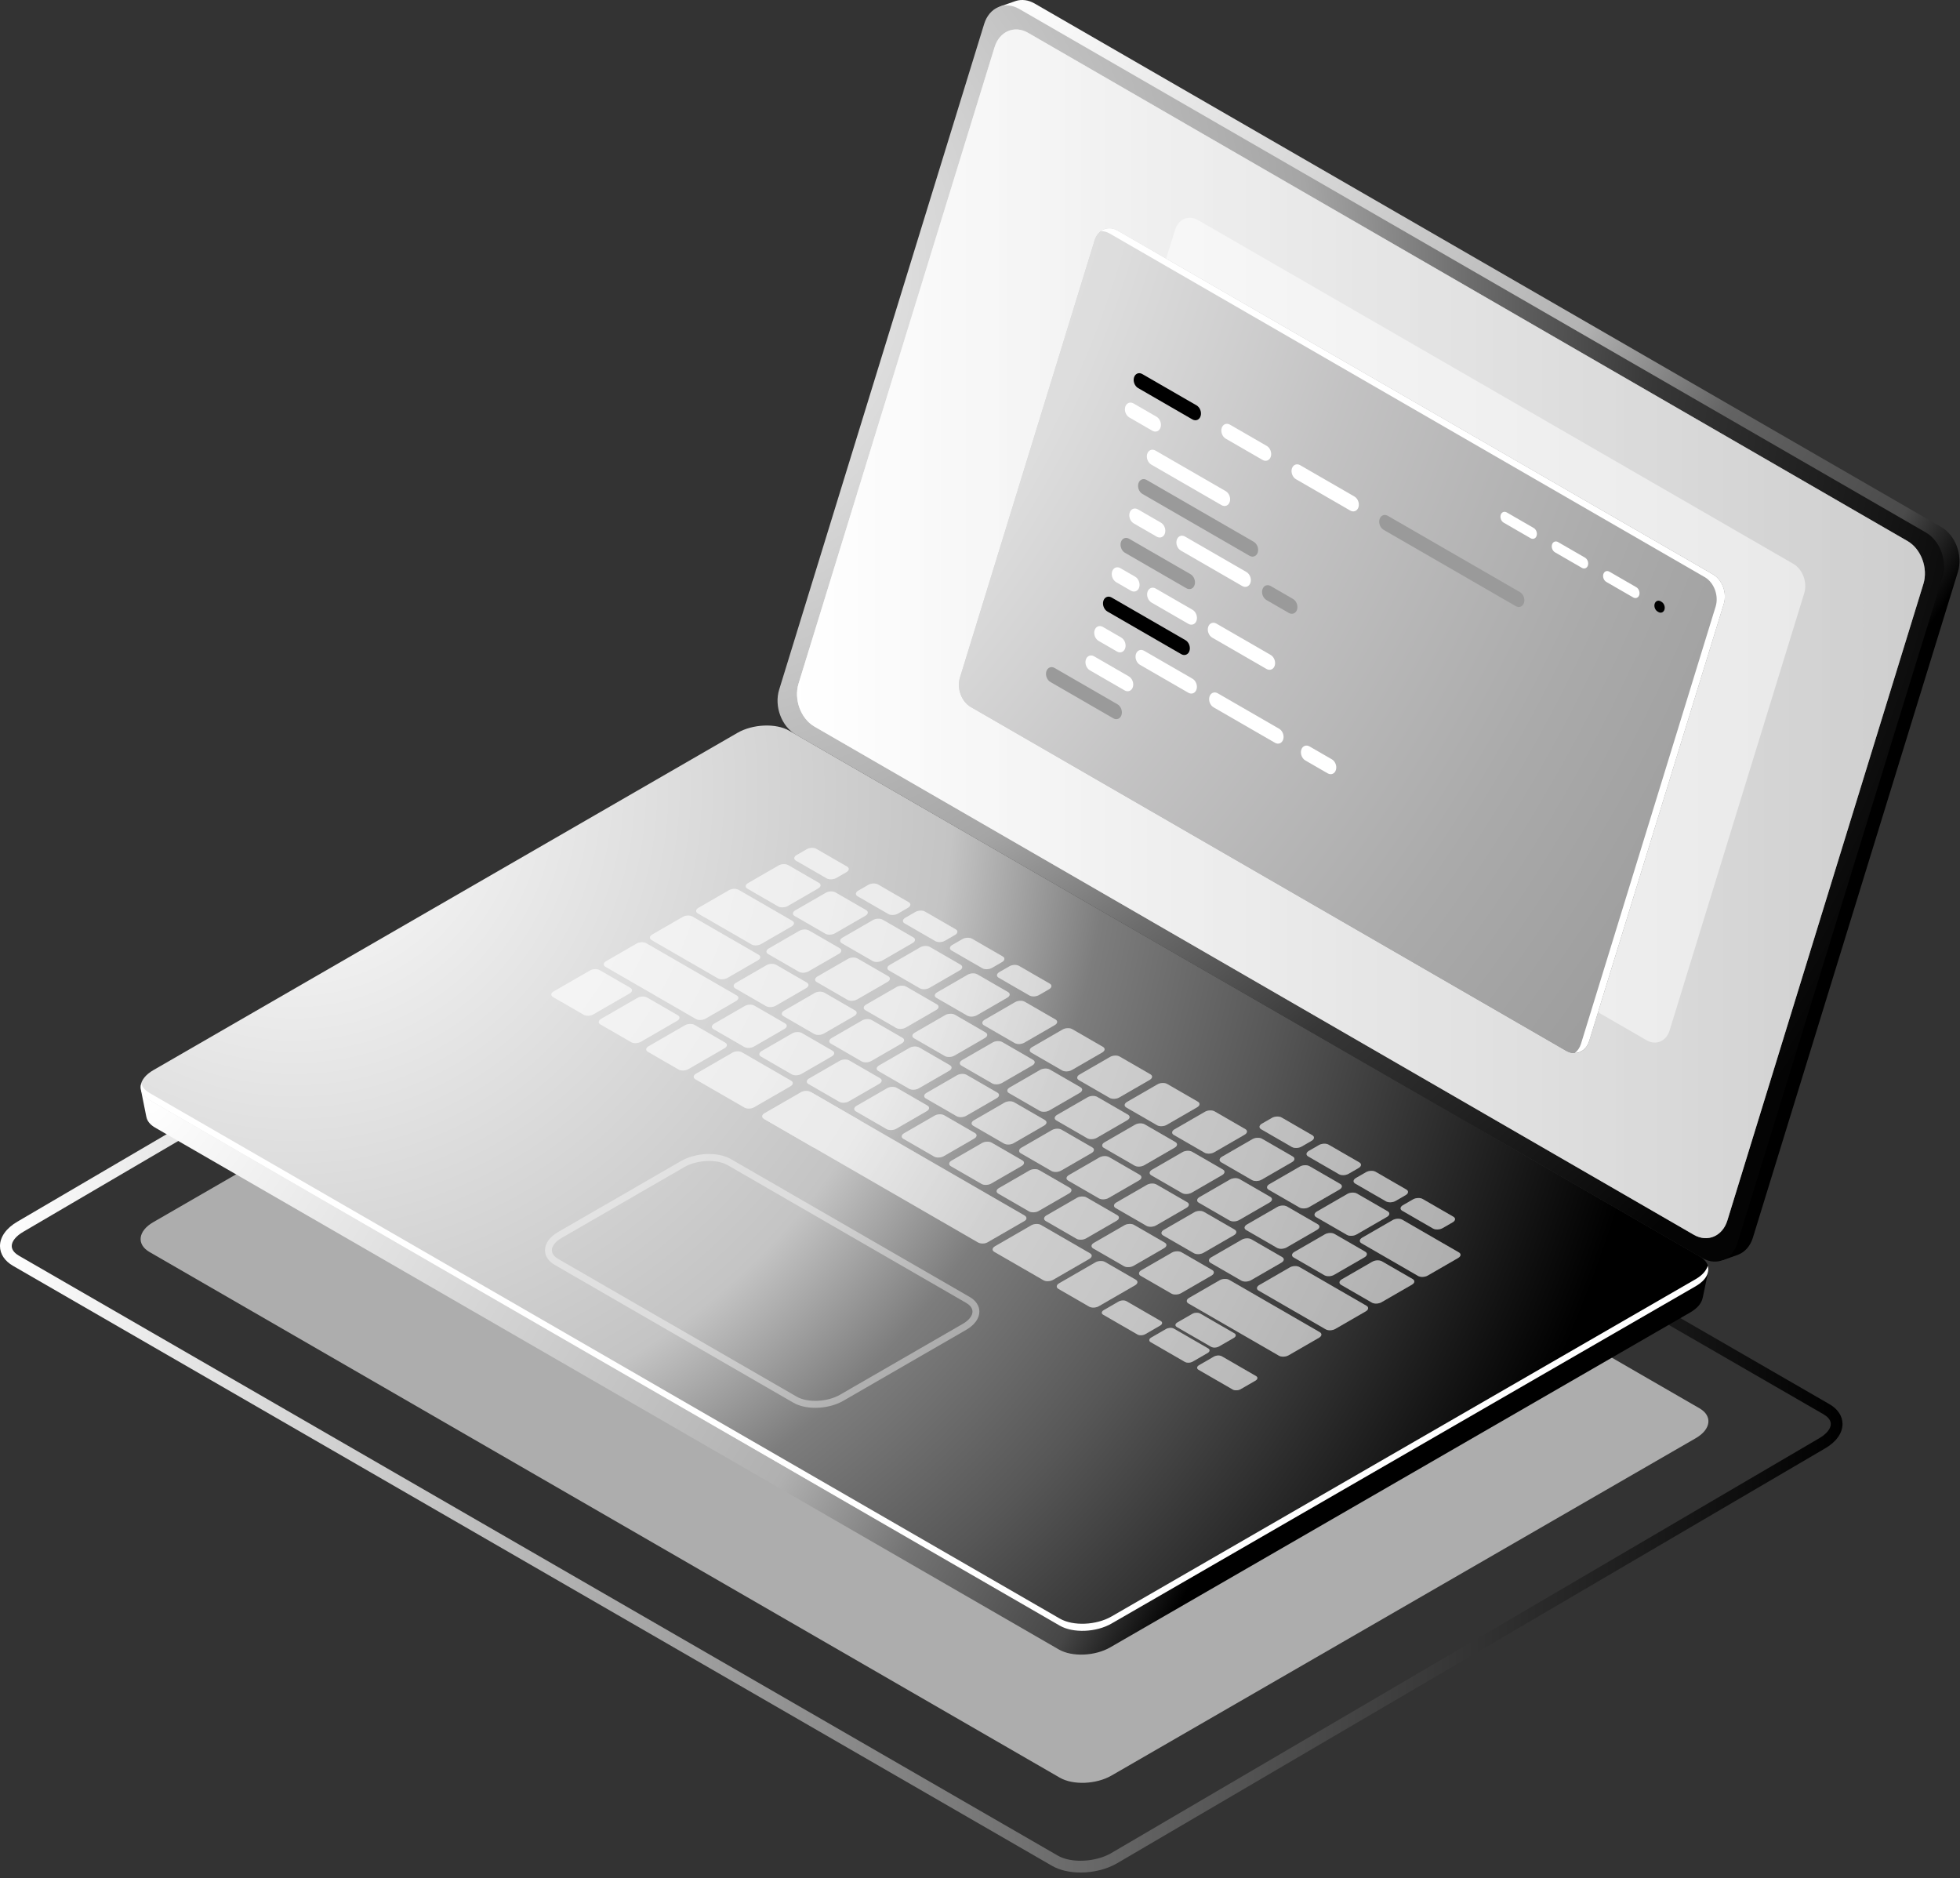 <svg width="311" height="298" viewBox="0 0 311 298" fill="none" xmlns="http://www.w3.org/2000/svg">
<rect x="0" y="0" width="311" height="298" fill="#333333" stroke="none"/>
<path opacity="0.6" d="M168.162 282.02L23.732 198.633C21.627 197.418 21.891 195.295 24.322 193.891L117.019 140.372C119.45 138.969 123.127 138.816 125.232 140.032L269.662 223.42C271.767 224.636 271.503 226.759 269.072 228.162L176.375 281.68C173.945 283.084 170.267 283.236 168.162 282.02Z" fill="white"/>
<path d="M171.47 297.069C169.781 297.069 168.162 296.718 166.925 296.004H166.926L2.088 200.835C0.741 200.059 0 198.938 0 197.68C0 196.235 1.006 194.825 2.76 193.812L115.124 127.98C118.206 126.2 122.733 126.029 125.434 127.588L290.271 222.758C291.618 223.534 292.359 224.656 292.359 225.913C292.359 227.358 291.353 228.767 289.598 229.78L177.235 295.612C175.564 296.577 173.469 297.069 171.47 297.069ZM120.911 128.391C119.223 128.391 117.429 128.798 116.06 129.587L3.697 195.419C2.546 196.084 1.862 196.928 1.862 197.678C1.862 198.403 2.491 198.918 3.018 199.223L167.856 294.392H167.857C169.961 295.609 173.829 295.431 176.298 294.003L288.662 228.171C289.813 227.506 290.497 226.663 290.497 225.912C290.497 225.188 289.868 224.673 289.341 224.368L124.504 129.198C123.564 128.657 122.272 128.391 120.911 128.391Z" fill="url(#paint0_linear_2263_2213)"/>
<path d="M308.03 83.617L164.169 0.558C163.18 -0.013 162.148 -0.131 161.233 0.136L161.232 0.137C161.228 0.138 161.223 0.14 161.219 0.141L158.555 1.069L159.493 1.291C159.117 1.736 158.814 2.288 158.615 2.936L126.081 108.567C125.275 111.186 126.456 114.369 128.718 115.675L272.58 198.734C272.93 198.936 273.285 199.075 273.638 199.166L273.282 199.942L275.827 199.048L275.821 199.046C276.863 198.631 277.722 197.7 278.136 196.355L310.67 90.724C311.473 88.105 310.292 84.923 308.03 83.617Z" fill="url(#paint1_radial_2263_2213)"/>
<path d="M267.429 202.676L267.48 202.737L125.382 120.697C123.292 119.49 119.64 119.642 117.227 121.035L25.418 174.041L22.357 172.872L23.217 177.167L23.221 177.165C23.335 177.811 23.787 178.416 24.599 178.885L168.011 261.684C170.101 262.891 173.753 262.739 176.166 261.346L268.209 208.205C269.345 207.549 269.998 206.736 270.16 205.932L270.165 205.938L271.043 201.758L267.429 202.676Z" fill="url(#paint2_radial_2263_2213)"/>
<path d="M168.162 257.909L23.732 174.522C21.627 173.307 21.891 171.184 24.322 169.78L117.019 116.262C119.45 114.859 123.127 114.706 125.232 115.922L269.662 199.309C271.767 200.524 271.503 202.648 269.072 204.051L176.375 257.569C173.945 258.972 170.267 259.125 168.162 257.909Z" fill="url(#paint3_radial_2263_2213)"/>
<path d="M269.071 202.924L176.374 256.442C173.943 257.846 170.266 257.998 168.161 256.783L23.731 173.396C23.014 172.982 22.593 172.459 22.418 171.898C22.139 172.866 22.547 173.837 23.731 174.52L168.162 257.907C170.267 259.122 173.944 258.97 176.375 257.567L269.072 204.049C270.675 203.124 271.314 201.889 270.975 200.805C270.757 201.558 270.135 202.31 269.071 202.924Z" fill="white"/>
<g opacity="0.4">
<path d="M92.623 160.986L87.747 158.171C87.355 157.945 87.405 157.55 87.857 157.289L93.612 153.966C94.064 153.705 94.748 153.677 95.14 153.903L100.016 156.718C100.408 156.944 100.358 157.339 99.906 157.6L94.15 160.923C93.699 161.184 93.015 161.212 92.623 160.986Z" fill="white"/>
<path d="M100.152 165.337L95.276 162.522C94.884 162.296 94.934 161.901 95.386 161.64L101.142 158.317C101.594 158.056 102.278 158.028 102.669 158.254L107.545 161.069C107.937 161.295 107.887 161.69 107.435 161.951L101.68 165.274C101.228 165.534 100.544 165.563 100.152 165.337Z" fill="white"/>
<path d="M107.683 169.681L102.807 166.866C102.416 166.64 102.465 166.245 102.917 165.984L108.673 162.661C109.125 162.4 109.809 162.372 110.2 162.598L115.076 165.413C115.467 165.639 115.418 166.034 114.966 166.295L109.21 169.618C108.758 169.879 108.074 169.907 107.683 169.681Z" fill="white"/>
<path d="M118.099 166.092L113.223 163.277C112.831 163.051 112.881 162.656 113.333 162.395L118.164 159.606C118.616 159.345 119.3 159.317 119.691 159.543L124.567 162.358C124.958 162.584 124.909 162.979 124.457 163.24L119.626 166.029C119.174 166.29 118.49 166.318 118.099 166.092Z" fill="white"/>
<path d="M125.629 170.436L120.753 167.621C120.361 167.395 120.411 167 120.863 166.739L125.695 163.95C126.147 163.689 126.831 163.661 127.222 163.887L132.098 166.702C132.49 166.928 132.44 167.323 131.988 167.584L127.156 170.373C126.704 170.633 126.02 170.662 125.629 170.436Z" fill="white"/>
<path d="M133.158 174.788L128.282 171.973C127.89 171.747 127.94 171.352 128.392 171.091L133.224 168.302C133.676 168.041 134.36 168.013 134.751 168.239L139.627 171.054C140.019 171.28 139.969 171.675 139.517 171.936L134.685 174.725C134.234 174.986 133.55 175.014 133.158 174.788Z" fill="white"/>
<path d="M140.689 179.131L135.813 176.316C135.421 176.09 135.471 175.695 135.923 175.434L140.754 172.645C141.206 172.384 141.89 172.356 142.281 172.582L147.157 175.397C147.549 175.623 147.499 176.018 147.047 176.279L142.216 179.068C141.765 179.328 141.081 179.357 140.689 179.131Z" fill="white"/>
<path d="M148.22 183.483L143.344 180.668C142.952 180.442 143.002 180.047 143.454 179.786L148.286 176.997C148.738 176.736 149.422 176.708 149.813 176.934L154.689 179.749C155.08 179.975 155.031 180.37 154.579 180.631L149.748 183.42C149.295 183.681 148.611 183.709 148.22 183.483Z" fill="white"/>
<path d="M155.75 187.827L150.874 185.012C150.482 184.786 150.532 184.391 150.984 184.13L155.815 181.341C156.267 181.08 156.951 181.052 157.342 181.278L162.218 184.093C162.609 184.319 162.56 184.714 162.108 184.975L157.277 187.764C156.825 188.025 156.141 188.053 155.75 187.827Z" fill="white"/>
<path d="M163.279 192.178L158.403 189.363C158.011 189.137 158.061 188.742 158.513 188.481L163.344 185.692C163.796 185.431 164.48 185.403 164.871 185.629L169.747 188.444C170.138 188.67 170.089 189.065 169.637 189.326L164.805 192.115C164.355 192.375 163.671 192.404 163.279 192.178Z" fill="white"/>
<path d="M170.81 196.522L165.934 193.707C165.543 193.481 165.592 193.086 166.044 192.825L170.876 190.036C171.328 189.775 172.012 189.747 172.403 189.973L177.279 192.788C177.671 193.014 177.621 193.409 177.169 193.67L172.337 196.459C171.886 196.72 171.202 196.748 170.81 196.522Z" fill="white"/>
<path d="M178.341 200.874L173.465 198.059C173.074 197.833 173.123 197.438 173.575 197.177L178.407 194.388C178.859 194.127 179.543 194.099 179.934 194.325L184.81 197.14C185.202 197.366 185.152 197.761 184.7 198.022L179.869 200.811C179.416 201.072 178.732 201.1 178.341 200.874Z" fill="white"/>
<path d="M185.871 205.217L180.995 202.402C180.603 202.176 180.653 201.781 181.105 201.52L185.936 198.731C186.388 198.47 187.072 198.442 187.463 198.668L192.339 201.483C192.73 201.709 192.681 202.104 192.229 202.365L187.397 205.155C186.946 205.415 186.262 205.443 185.871 205.217Z" fill="white"/>
<path d="M129.193 164.03L124.317 161.215C123.925 160.989 123.975 160.594 124.427 160.333L129.258 157.544C129.71 157.283 130.394 157.255 130.786 157.481L135.662 160.296C136.053 160.522 136.004 160.917 135.552 161.178L130.721 163.967C130.268 164.227 129.584 164.256 129.193 164.03Z" fill="white"/>
<path d="M121.55 159.617L116.674 156.802C116.283 156.576 116.332 156.181 116.784 155.92L121.615 153.13C122.067 152.869 122.751 152.841 123.143 153.067L128.019 155.882C128.411 156.108 128.361 156.503 127.909 156.764L123.078 159.553C122.626 159.815 121.942 159.843 121.55 159.617Z" fill="white"/>
<path d="M113.895 155.2L103.393 149.137C103.002 148.911 103.051 148.516 103.503 148.255L108.334 145.466C108.786 145.205 109.47 145.177 109.861 145.403L120.363 151.466C120.755 151.692 120.705 152.087 120.253 152.348L115.422 155.137C114.971 155.398 114.287 155.426 113.895 155.2Z" fill="white"/>
<path d="M119.246 149.824L110.723 144.903C110.331 144.677 110.381 144.282 110.833 144.021L115.664 141.231C116.116 140.97 116.8 140.942 117.191 141.168L125.714 146.089C126.105 146.315 126.056 146.71 125.604 146.971L120.773 149.76C120.321 150.022 119.637 150.051 119.246 149.824Z" fill="white"/>
<path d="M136.724 168.382L131.848 165.567C131.456 165.341 131.506 164.946 131.958 164.685L136.789 161.895C137.241 161.634 137.925 161.606 138.316 161.832L143.192 164.647C143.583 164.873 143.534 165.268 143.082 165.529L138.251 168.318C137.8 168.58 137.116 168.608 136.724 168.382Z" fill="white"/>
<path d="M144.253 172.726L139.377 169.911C138.986 169.685 139.035 169.29 139.487 169.029L144.318 166.239C144.77 165.978 145.454 165.95 145.845 166.176L150.721 168.991C151.113 169.217 151.063 169.612 150.611 169.873L145.779 172.662C145.329 172.924 144.645 172.952 144.253 172.726Z" fill="white"/>
<path d="M151.785 177.077L146.909 174.262C146.517 174.036 146.567 173.641 147.019 173.38L151.851 170.591C152.303 170.33 152.987 170.302 153.378 170.528L158.254 173.343C158.646 173.569 158.596 173.964 158.144 174.225L153.312 177.014C152.86 177.275 152.176 177.303 151.785 177.077Z" fill="white"/>
<path d="M159.314 181.42L154.438 178.605C154.046 178.379 154.096 177.984 154.548 177.723L159.38 174.934C159.832 174.673 160.516 174.645 160.907 174.871L165.783 177.686C166.174 177.912 166.125 178.307 165.673 178.568L160.842 181.357C160.389 181.618 159.705 181.646 159.314 181.42Z" fill="white"/>
<path d="M166.845 185.772L161.969 182.957C161.578 182.731 161.627 182.336 162.079 182.075L166.91 179.286C167.362 179.025 168.046 178.997 168.437 179.223L173.313 182.038C173.704 182.264 173.655 182.659 173.203 182.92L168.371 185.709C167.921 185.969 167.237 185.998 166.845 185.772Z" fill="white"/>
<path d="M174.375 190.116L169.499 187.301C169.107 187.075 169.157 186.68 169.609 186.419L174.441 183.63C174.893 183.369 175.577 183.341 175.968 183.567L180.844 186.382C181.236 186.608 181.186 187.003 180.734 187.264L175.902 190.053C175.451 190.314 174.767 190.342 174.375 190.116Z" fill="white"/>
<path d="M181.906 194.467L177.03 191.652C176.638 191.426 176.688 191.031 177.14 190.77L181.972 187.981C182.424 187.72 183.108 187.692 183.499 187.918L188.375 190.733C188.767 190.959 188.717 191.354 188.265 191.615L183.434 194.404C182.981 194.664 182.297 194.693 181.906 194.467Z" fill="white"/>
<path d="M189.435 198.811L184.559 195.996C184.167 195.77 184.217 195.375 184.669 195.114L189.501 192.325C189.953 192.064 190.637 192.036 191.028 192.262L195.904 195.077C196.296 195.303 196.246 195.698 195.794 195.959L190.963 198.748C190.511 199.009 189.827 199.038 189.435 198.811Z" fill="white"/>
<path d="M196.966 203.163L192.09 200.348C191.699 200.122 191.748 199.727 192.2 199.466L197.031 196.677C197.483 196.416 198.167 196.388 198.559 196.614L203.435 199.429C203.826 199.655 203.777 200.05 203.325 200.311L198.494 203.1C198.042 203.361 197.358 203.389 196.966 203.163Z" fill="white"/>
<path d="M210.352 210.89L199.713 204.747C199.322 204.521 199.371 204.126 199.823 203.865L204.655 201.075C205.107 200.814 205.791 200.786 206.182 201.012L216.821 207.155C217.213 207.381 217.163 207.776 216.711 208.037L211.88 210.826C211.428 211.088 210.744 211.116 210.352 210.89Z" fill="white"/>
<path d="M225.014 202.423L216.034 197.238C215.642 197.012 215.692 196.617 216.144 196.356L220.976 193.567C221.428 193.306 222.112 193.278 222.503 193.504L231.483 198.689C231.874 198.915 231.825 199.31 231.373 199.571L226.541 202.36C226.089 202.621 225.405 202.649 225.014 202.423Z" fill="white"/>
<path d="M149.91 167.53L145.034 164.715C144.642 164.489 144.692 164.094 145.144 163.833L149.975 161.044C150.427 160.783 151.111 160.755 151.503 160.981L156.379 163.796C156.771 164.022 156.721 164.417 156.269 164.678L151.438 167.467C150.986 167.727 150.302 167.756 149.91 167.53Z" fill="white"/>
<path d="M142.193 163.077L137.317 160.262C136.925 160.036 136.975 159.641 137.427 159.38L142.259 156.591C142.711 156.33 143.395 156.302 143.786 156.528L148.662 159.343C149.054 159.569 149.004 159.964 148.552 160.225L143.72 163.014C143.268 163.274 142.584 163.303 142.193 163.077Z" fill="white"/>
<path d="M134.476 158.616L129.6 155.801C129.208 155.575 129.258 155.18 129.71 154.919L134.542 152.13C134.994 151.869 135.678 151.841 136.069 152.067L140.945 154.882C141.337 155.108 141.287 155.503 140.835 155.764L136.004 158.553C135.551 158.814 134.868 158.842 134.476 158.616Z" fill="white"/>
<path d="M126.759 154.163L121.883 151.348C121.492 151.122 121.541 150.727 121.993 150.466L126.824 147.677C127.276 147.416 127.96 147.388 128.351 147.614L133.227 150.429C133.618 150.655 133.569 151.05 133.117 151.311L128.285 154.1C127.834 154.361 127.15 154.389 126.759 154.163Z" fill="white"/>
<path d="M157.441 171.875L152.565 169.06C152.173 168.834 152.223 168.439 152.675 168.178L157.507 165.388C157.959 165.127 158.643 165.099 159.034 165.325L163.91 168.14C164.302 168.366 164.252 168.761 163.8 169.022L158.968 171.812C158.516 172.073 157.832 172.101 157.441 171.875Z" fill="white"/>
<path d="M164.972 176.225L160.096 173.41C159.704 173.184 159.754 172.789 160.206 172.528L165.037 169.739C165.489 169.478 166.173 169.45 166.564 169.676L171.44 172.491C171.832 172.717 171.782 173.112 171.33 173.373L166.498 176.163C166.047 176.423 165.363 176.451 164.972 176.225Z" fill="white"/>
<path d="M172.502 180.57L167.626 177.755C167.234 177.529 167.284 177.134 167.736 176.873L172.567 174.083C173.019 173.822 173.703 173.794 174.095 174.02L178.971 176.835C179.362 177.061 179.313 177.456 178.861 177.717L174.03 180.506C173.577 180.768 172.894 180.796 172.502 180.57Z" fill="white"/>
<path d="M180.031 184.921L175.155 182.106C174.763 181.88 174.813 181.485 175.265 181.224L180.096 178.434C180.548 178.173 181.232 178.145 181.623 178.371L186.499 181.186C186.891 181.412 186.841 181.807 186.389 182.068L181.558 184.858C181.107 185.119 180.423 185.147 180.031 184.921Z" fill="white"/>
<path d="M187.562 189.272L182.686 186.457C182.294 186.231 182.344 185.836 182.796 185.575L187.627 182.786C188.079 182.525 188.763 182.497 189.154 182.723L194.03 185.538C194.422 185.764 194.372 186.159 193.92 186.42L189.088 189.21C188.637 189.469 187.953 189.498 187.562 189.272Z" fill="white"/>
<path d="M195.093 193.617L190.217 190.802C189.825 190.576 189.875 190.181 190.327 189.92L195.159 187.13C195.611 186.869 196.295 186.841 196.686 187.067L201.562 189.882C201.954 190.108 201.904 190.503 201.452 190.764L196.62 193.553C196.168 193.815 195.484 193.843 195.093 193.617Z" fill="white"/>
<path d="M202.622 197.96L197.746 195.145C197.355 194.919 197.404 194.524 197.856 194.263L202.688 191.474C203.14 191.213 203.824 191.185 204.215 191.411L209.091 194.226C209.482 194.452 209.433 194.847 208.981 195.108L204.15 197.897C203.698 198.158 203.014 198.186 202.622 197.96Z" fill="white"/>
<path d="M210.154 202.311L205.278 199.496C204.887 199.27 204.936 198.875 205.388 198.614L210.22 195.825C210.672 195.564 211.356 195.536 211.747 195.762L216.623 198.577C217.014 198.803 216.965 199.198 216.513 199.459L211.681 202.248C211.229 202.509 210.545 202.537 210.154 202.311Z" fill="white"/>
<path d="M217.683 206.655L212.807 203.84C212.415 203.614 212.465 203.219 212.917 202.958L217.748 200.169C218.2 199.908 218.884 199.88 219.275 200.106L224.151 202.921C224.543 203.147 224.494 203.542 224.041 203.803L219.209 206.593C218.758 206.853 218.074 206.881 217.683 206.655Z" fill="white"/>
<path d="M145.945 156.78L141.069 153.965C140.677 153.739 140.727 153.344 141.179 153.083L146.01 150.294C146.462 150.033 147.146 150.005 147.538 150.231L152.414 153.046C152.806 153.272 152.756 153.667 152.304 153.928L147.473 156.717C147.02 156.978 146.337 157.006 145.945 156.78Z" fill="white"/>
<path d="M138.452 152.453L133.576 149.638C133.185 149.412 133.234 149.017 133.686 148.756L138.517 145.966C138.969 145.705 139.653 145.677 140.045 145.903L144.921 148.718C145.313 148.944 145.263 149.339 144.811 149.6L139.98 152.389C139.528 152.651 138.844 152.679 138.452 152.453Z" fill="white"/>
<path d="M130.96 148.125L126.084 145.31C125.693 145.084 125.742 144.689 126.194 144.428L131.025 141.638C131.477 141.377 132.161 141.349 132.552 141.575L137.428 144.39C137.819 144.616 137.77 145.011 137.318 145.272L132.487 148.062C132.035 148.323 131.351 148.351 130.96 148.125Z" fill="white"/>
<path d="M123.468 143.795L118.592 140.98C118.201 140.754 118.25 140.359 118.702 140.098L123.533 137.309C123.985 137.048 124.669 137.02 125.06 137.246L129.936 140.061C130.328 140.287 130.279 140.682 129.826 140.943L124.995 143.732C124.543 143.993 123.859 144.021 123.468 143.795Z" fill="white"/>
<path d="M131.174 139.35L126.298 136.535C125.906 136.309 125.956 135.914 126.408 135.653L128.005 134.731C128.457 134.47 129.141 134.442 129.532 134.668L134.408 137.483C134.8 137.709 134.75 138.104 134.298 138.365L132.701 139.287C132.249 139.547 131.565 139.576 131.174 139.35Z" fill="white"/>
<path d="M140.95 144.999L136.074 142.184C135.683 141.958 135.732 141.563 136.184 141.302L137.781 140.38C138.233 140.119 138.917 140.091 139.308 140.317L144.184 143.132C144.576 143.358 144.526 143.753 144.074 144.014L142.477 144.936C142.025 145.197 141.341 145.225 140.95 144.999Z" fill="white"/>
<path d="M148.412 149.303L143.536 146.488C143.144 146.262 143.194 145.867 143.646 145.606L145.243 144.684C145.695 144.423 146.379 144.395 146.771 144.621L151.647 147.436C152.038 147.662 151.989 148.057 151.537 148.318L149.94 149.24C149.488 149.501 148.804 149.529 148.412 149.303Z" fill="white"/>
<path d="M155.874 153.608L150.998 150.793C150.607 150.567 150.656 150.172 151.108 149.911L152.705 148.989C153.157 148.728 153.841 148.7 154.232 148.926L159.108 151.741C159.5 151.967 159.45 152.362 158.998 152.623L157.401 153.545C156.949 153.806 156.265 153.834 155.874 153.608Z" fill="white"/>
<path d="M163.335 157.921L158.459 155.106C158.068 154.88 158.117 154.485 158.569 154.224L160.166 153.302C160.618 153.041 161.302 153.013 161.693 153.239L166.569 156.054C166.961 156.28 166.911 156.675 166.459 156.936L164.862 157.858C164.411 158.119 163.727 158.147 163.335 157.921Z" fill="white"/>
<path d="M204.992 181.968L200.116 179.153C199.725 178.927 199.773 178.532 200.225 178.271L201.823 177.349C202.275 177.088 202.959 177.06 203.35 177.286L208.225 180.101C208.617 180.327 208.568 180.722 208.116 180.983L206.518 181.905C206.067 182.165 205.384 182.194 204.992 181.968Z" fill="white"/>
<path d="M212.453 186.28L207.577 183.465C207.185 183.239 207.235 182.844 207.687 182.583L209.284 181.661C209.736 181.4 210.42 181.372 210.812 181.598L215.688 184.413C216.08 184.639 216.03 185.034 215.578 185.295L213.981 186.217C213.528 186.478 212.844 186.507 212.453 186.28Z" fill="white"/>
<path d="M219.916 190.585L215.04 187.77C214.648 187.544 214.698 187.149 215.15 186.888L216.747 185.966C217.199 185.705 217.883 185.677 218.274 185.903L223.15 188.718C223.541 188.944 223.492 189.339 223.04 189.6L221.443 190.522C220.991 190.783 220.307 190.812 219.916 190.585Z" fill="white"/>
<path d="M227.377 194.897L222.501 192.082C222.109 191.856 222.159 191.461 222.611 191.2L224.208 190.278C224.66 190.017 225.344 189.989 225.735 190.215L230.611 193.03C231.003 193.256 230.953 193.651 230.501 193.912L228.904 194.834C228.452 195.095 227.769 195.123 227.377 194.897Z" fill="white"/>
<path d="M153.476 161.124L148.6 158.309C148.209 158.083 148.258 157.688 148.71 157.427L153.541 154.638C153.993 154.377 154.677 154.349 155.068 154.575L159.944 157.39C160.335 157.616 160.286 158.011 159.834 158.272L155.003 161.061C154.552 161.321 153.868 161.35 153.476 161.124Z" fill="white"/>
<path d="M161.008 165.475L156.132 162.66C155.74 162.434 155.79 162.039 156.242 161.778L161.073 158.989C161.525 158.728 162.209 158.7 162.6 158.926L167.476 161.741C167.868 161.967 167.818 162.362 167.366 162.623L162.535 165.412C162.083 165.673 161.399 165.701 161.008 165.475Z" fill="white"/>
<path d="M168.537 169.819L163.661 167.004C163.269 166.778 163.319 166.383 163.771 166.122L168.602 163.333C169.054 163.072 169.738 163.044 170.129 163.27L175.005 166.085C175.397 166.311 175.347 166.706 174.895 166.967L170.063 169.757C169.612 170.017 168.929 170.045 168.537 169.819Z" fill="white"/>
<path d="M176.066 174.17L171.19 171.355C170.798 171.129 170.848 170.734 171.3 170.473L176.132 167.684C176.584 167.423 177.268 167.395 177.659 167.621L182.535 170.436C182.927 170.662 182.877 171.057 182.425 171.318L177.594 174.107C177.142 174.367 176.458 174.396 176.066 174.17Z" fill="white"/>
<path d="M183.597 178.514L178.721 175.699C178.33 175.473 178.379 175.078 178.831 174.817L183.663 172.028C184.115 171.767 184.799 171.739 185.19 171.965L190.066 174.78C190.457 175.006 190.408 175.401 189.956 175.662L185.125 178.452C184.672 178.712 183.988 178.74 183.597 178.514Z" fill="white"/>
<path d="M191.129 182.866L186.253 180.051C185.861 179.825 185.911 179.43 186.363 179.169L191.195 176.38C191.647 176.119 192.331 176.091 192.722 176.317L197.598 179.132C197.989 179.358 197.94 179.753 197.488 180.014L192.656 182.804C192.204 183.063 191.52 183.092 191.129 182.866Z" fill="white"/>
<path d="M198.658 187.21L193.782 184.395C193.39 184.169 193.44 183.774 193.892 183.513L198.724 180.724C199.176 180.463 199.86 180.435 200.251 180.661L205.127 183.476C205.519 183.702 205.469 184.097 205.017 184.358L200.185 187.147C199.733 187.408 199.05 187.436 198.658 187.21Z" fill="white"/>
<path d="M206.187 191.561L201.311 188.746C200.919 188.52 200.969 188.125 201.421 187.864L206.252 185.075C206.704 184.814 207.388 184.786 207.779 185.012L212.655 187.827C213.047 188.053 212.997 188.448 212.545 188.709L207.714 191.499C207.263 191.759 206.579 191.787 206.187 191.561Z" fill="white"/>
<path d="M213.718 195.905L208.842 193.09C208.451 192.864 208.5 192.469 208.952 192.208L213.784 189.419C214.236 189.158 214.92 189.13 215.311 189.356L220.187 192.171C220.579 192.397 220.529 192.792 220.077 193.053L215.246 195.842C214.793 196.103 214.109 196.132 213.718 195.905Z" fill="white"/>
<path d="M110.426 161.662L96.065 153.371C95.674 153.145 95.723 152.75 96.175 152.489L101.006 149.7C101.458 149.439 102.142 149.411 102.534 149.637L116.895 157.928C117.286 158.154 117.237 158.549 116.785 158.81L111.953 161.599C111.501 161.86 110.817 161.889 110.426 161.662Z" fill="white"/>
<path d="M202.935 215.076L188.574 206.785C188.183 206.559 188.232 206.164 188.684 205.903L193.516 203.114C193.968 202.853 194.652 202.825 195.043 203.051L209.404 211.342C209.796 211.568 209.746 211.963 209.294 212.224L204.462 215.013C204.01 215.273 203.326 215.302 202.935 215.076Z" fill="white"/>
<path d="M172.82 207.29L167.944 204.475C167.552 204.249 167.602 203.854 168.054 203.593L173.81 200.27C174.262 200.009 174.946 199.981 175.337 200.207L180.213 203.022C180.604 203.248 180.555 203.643 180.103 203.904L174.347 207.227C173.896 207.488 173.212 207.517 172.82 207.29Z" fill="white"/>
<path d="M118.136 175.72L110.338 171.218C109.947 170.992 109.996 170.597 110.448 170.336L116.204 167.013C116.656 166.752 117.34 166.724 117.731 166.95L125.529 171.452C125.921 171.678 125.871 172.073 125.419 172.334L119.663 175.657C119.212 175.918 118.528 175.946 118.136 175.72Z" fill="white"/>
<path d="M165.566 203.102L157.768 198.6C157.376 198.374 157.426 197.979 157.878 197.718L163.634 194.395C164.086 194.134 164.77 194.106 165.161 194.332L172.959 198.834C173.35 199.06 173.301 199.455 172.849 199.716L167.094 203.039C166.641 203.299 165.957 203.328 165.566 203.102Z" fill="white"/>
<path d="M129.001 181.993L121.203 177.491C120.812 177.265 120.861 176.87 121.313 176.609L127.069 173.286C127.521 173.025 128.205 172.997 128.596 173.223L136.394 177.725C136.786 177.951 136.736 178.346 136.284 178.607L130.528 181.93C130.076 182.19 129.392 182.219 129.001 181.993Z" fill="white"/>
<path d="M128.647 173.25L162.552 192.825C162.973 193.068 162.973 193.462 162.552 193.705L156.683 197.093C156.262 197.336 155.58 197.336 155.159 197.093L121.254 177.518L128.647 173.25Z" fill="white"/>
<path d="M193.866 215.172L199.298 218.308C199.619 218.493 199.579 218.817 199.208 219.031L196.853 220.39C196.483 220.604 195.922 220.627 195.601 220.442L190.17 217.306C189.849 217.121 189.889 216.797 190.26 216.583L192.614 215.224C192.985 215.01 193.545 214.987 193.866 215.172Z" fill="white"/>
<path d="M186.273 210.789L191.705 213.925C192.026 214.11 191.986 214.434 191.615 214.648L189.261 216.007C188.89 216.221 188.33 216.244 188.009 216.059L182.578 212.923C182.257 212.738 182.297 212.414 182.668 212.2L185.022 210.841C185.392 210.628 185.952 210.604 186.273 210.789Z" fill="white"/>
<path d="M178.743 206.437L184.175 209.573C184.496 209.758 184.456 210.082 184.085 210.296L181.731 211.655C181.36 211.869 180.8 211.892 180.479 211.707L175.047 208.571C174.726 208.386 174.766 208.062 175.137 207.848L177.491 206.489C177.862 206.275 178.422 206.252 178.743 206.437Z" fill="white"/>
<path d="M190.432 208.391L195.863 211.527C196.184 211.712 196.144 212.036 195.773 212.25L193.418 213.609C193.048 213.823 192.487 213.846 192.166 213.661L186.734 210.525C186.413 210.34 186.453 210.016 186.824 209.802L189.179 208.443C189.55 208.229 190.111 208.205 190.432 208.391Z" fill="white"/>
</g>
<g opacity="0.4">
<path d="M92.623 160.986L87.747 158.171C87.355 157.945 87.405 157.55 87.857 157.289L93.612 153.966C94.064 153.705 94.748 153.677 95.14 153.903L100.016 156.718C100.408 156.944 100.358 157.339 99.906 157.6L94.15 160.923C93.699 161.184 93.015 161.212 92.623 160.986Z" fill="white"/>
<path d="M100.152 165.337L95.276 162.522C94.884 162.296 94.934 161.901 95.386 161.64L101.142 158.317C101.594 158.056 102.278 158.028 102.669 158.254L107.545 161.069C107.937 161.295 107.887 161.69 107.435 161.951L101.68 165.274C101.228 165.534 100.544 165.563 100.152 165.337Z" fill="white"/>
<path d="M107.683 169.681L102.807 166.866C102.416 166.64 102.465 166.245 102.917 165.984L108.673 162.661C109.125 162.4 109.809 162.372 110.2 162.598L115.076 165.413C115.467 165.639 115.418 166.034 114.966 166.295L109.21 169.618C108.758 169.879 108.074 169.907 107.683 169.681Z" fill="white"/>
<path d="M118.099 166.092L113.223 163.277C112.831 163.051 112.881 162.656 113.333 162.395L118.164 159.606C118.616 159.345 119.3 159.317 119.691 159.543L124.567 162.358C124.958 162.584 124.909 162.979 124.457 163.24L119.626 166.029C119.174 166.29 118.49 166.318 118.099 166.092Z" fill="white"/>
<path d="M125.629 170.436L120.753 167.621C120.361 167.395 120.411 167 120.863 166.739L125.695 163.95C126.147 163.689 126.831 163.661 127.222 163.887L132.098 166.702C132.49 166.928 132.44 167.323 131.988 167.584L127.156 170.373C126.704 170.633 126.02 170.662 125.629 170.436Z" fill="white"/>
<path d="M133.158 174.788L128.282 171.973C127.89 171.747 127.94 171.352 128.392 171.091L133.224 168.302C133.676 168.041 134.36 168.013 134.751 168.239L139.627 171.054C140.019 171.28 139.969 171.675 139.517 171.936L134.685 174.725C134.234 174.986 133.55 175.014 133.158 174.788Z" fill="white"/>
<path d="M140.689 179.131L135.813 176.316C135.421 176.09 135.471 175.695 135.923 175.434L140.754 172.645C141.206 172.384 141.89 172.356 142.281 172.582L147.157 175.397C147.549 175.623 147.499 176.018 147.047 176.279L142.216 179.068C141.765 179.328 141.081 179.357 140.689 179.131Z" fill="white"/>
<path d="M148.22 183.483L143.344 180.668C142.952 180.442 143.002 180.047 143.454 179.786L148.286 176.997C148.738 176.736 149.422 176.708 149.813 176.934L154.689 179.749C155.08 179.975 155.031 180.37 154.579 180.631L149.748 183.42C149.295 183.681 148.611 183.709 148.22 183.483Z" fill="white"/>
<path d="M155.75 187.827L150.874 185.012C150.482 184.786 150.532 184.391 150.984 184.13L155.815 181.341C156.267 181.08 156.951 181.052 157.342 181.278L162.218 184.093C162.609 184.319 162.56 184.714 162.108 184.975L157.277 187.764C156.825 188.025 156.141 188.053 155.75 187.827Z" fill="white"/>
<path d="M163.279 192.178L158.403 189.363C158.011 189.137 158.061 188.742 158.513 188.481L163.344 185.692C163.796 185.431 164.48 185.403 164.871 185.629L169.747 188.444C170.138 188.67 170.089 189.065 169.637 189.326L164.805 192.115C164.355 192.375 163.671 192.404 163.279 192.178Z" fill="white"/>
<path d="M170.81 196.522L165.934 193.707C165.543 193.481 165.592 193.086 166.044 192.825L170.876 190.036C171.328 189.775 172.012 189.747 172.403 189.973L177.279 192.788C177.671 193.014 177.621 193.409 177.169 193.67L172.337 196.459C171.886 196.72 171.202 196.748 170.81 196.522Z" fill="white"/>
<path d="M178.341 200.874L173.465 198.059C173.074 197.833 173.123 197.438 173.575 197.177L178.407 194.388C178.859 194.127 179.543 194.099 179.934 194.325L184.81 197.14C185.202 197.366 185.152 197.761 184.7 198.022L179.869 200.811C179.416 201.072 178.732 201.1 178.341 200.874Z" fill="white"/>
<path d="M185.871 205.217L180.995 202.402C180.603 202.176 180.653 201.781 181.105 201.52L185.936 198.731C186.388 198.47 187.072 198.442 187.463 198.668L192.339 201.483C192.73 201.709 192.681 202.104 192.229 202.365L187.397 205.155C186.946 205.415 186.262 205.443 185.871 205.217Z" fill="white"/>
<path d="M129.193 164.03L124.317 161.215C123.925 160.989 123.975 160.594 124.427 160.333L129.258 157.544C129.71 157.283 130.394 157.255 130.786 157.481L135.662 160.296C136.053 160.522 136.004 160.917 135.552 161.178L130.721 163.967C130.268 164.227 129.584 164.256 129.193 164.03Z" fill="white"/>
<path d="M121.55 159.617L116.674 156.802C116.283 156.576 116.332 156.181 116.784 155.92L121.615 153.13C122.067 152.869 122.751 152.841 123.143 153.067L128.019 155.882C128.411 156.108 128.361 156.503 127.909 156.764L123.078 159.553C122.626 159.815 121.942 159.843 121.55 159.617Z" fill="white"/>
<path d="M113.895 155.2L103.393 149.137C103.002 148.911 103.051 148.516 103.503 148.255L108.334 145.466C108.786 145.205 109.47 145.177 109.861 145.403L120.363 151.466C120.755 151.692 120.705 152.087 120.253 152.348L115.422 155.137C114.971 155.398 114.287 155.426 113.895 155.2Z" fill="white"/>
<path d="M119.246 149.824L110.723 144.903C110.331 144.677 110.381 144.282 110.833 144.021L115.664 141.231C116.116 140.97 116.8 140.942 117.191 141.168L125.714 146.089C126.105 146.315 126.056 146.71 125.604 146.971L120.773 149.76C120.321 150.022 119.637 150.051 119.246 149.824Z" fill="white"/>
<path d="M136.724 168.382L131.848 165.567C131.456 165.341 131.506 164.946 131.958 164.685L136.789 161.895C137.241 161.634 137.925 161.606 138.316 161.832L143.192 164.647C143.583 164.873 143.534 165.268 143.082 165.529L138.251 168.318C137.8 168.58 137.116 168.608 136.724 168.382Z" fill="white"/>
<path d="M144.253 172.726L139.377 169.911C138.986 169.685 139.035 169.29 139.487 169.029L144.318 166.239C144.77 165.978 145.454 165.95 145.845 166.176L150.721 168.991C151.113 169.217 151.063 169.612 150.611 169.873L145.779 172.662C145.329 172.924 144.645 172.952 144.253 172.726Z" fill="white"/>
<path d="M151.785 177.077L146.909 174.262C146.517 174.036 146.567 173.641 147.019 173.38L151.851 170.591C152.303 170.33 152.987 170.302 153.378 170.528L158.254 173.343C158.646 173.569 158.596 173.964 158.144 174.225L153.312 177.014C152.86 177.275 152.176 177.303 151.785 177.077Z" fill="white"/>
<path d="M159.314 181.42L154.438 178.605C154.046 178.379 154.096 177.984 154.548 177.723L159.38 174.934C159.832 174.673 160.516 174.645 160.907 174.871L165.783 177.686C166.174 177.912 166.125 178.307 165.673 178.568L160.842 181.357C160.389 181.618 159.705 181.646 159.314 181.42Z" fill="white"/>
<path d="M166.845 185.772L161.969 182.957C161.578 182.731 161.627 182.336 162.079 182.075L166.91 179.286C167.362 179.025 168.046 178.997 168.437 179.223L173.313 182.038C173.704 182.264 173.655 182.659 173.203 182.92L168.371 185.709C167.921 185.969 167.237 185.998 166.845 185.772Z" fill="white"/>
<path d="M174.375 190.116L169.499 187.301C169.107 187.075 169.157 186.68 169.609 186.419L174.441 183.63C174.893 183.369 175.577 183.341 175.968 183.567L180.844 186.382C181.236 186.608 181.186 187.003 180.734 187.264L175.902 190.053C175.451 190.314 174.767 190.342 174.375 190.116Z" fill="white"/>
<path d="M181.906 194.467L177.03 191.652C176.638 191.426 176.688 191.031 177.14 190.77L181.972 187.981C182.424 187.72 183.108 187.692 183.499 187.918L188.375 190.733C188.767 190.959 188.717 191.354 188.265 191.615L183.434 194.404C182.981 194.664 182.297 194.693 181.906 194.467Z" fill="white"/>
<path d="M189.435 198.811L184.559 195.996C184.167 195.77 184.217 195.375 184.669 195.114L189.501 192.325C189.953 192.064 190.637 192.036 191.028 192.262L195.904 195.077C196.296 195.303 196.246 195.698 195.794 195.959L190.963 198.748C190.511 199.009 189.827 199.038 189.435 198.811Z" fill="white"/>
<path d="M196.966 203.163L192.09 200.348C191.699 200.122 191.748 199.727 192.2 199.466L197.031 196.677C197.483 196.416 198.167 196.388 198.559 196.614L203.435 199.429C203.826 199.655 203.777 200.05 203.325 200.311L198.494 203.1C198.042 203.361 197.358 203.389 196.966 203.163Z" fill="white"/>
<path d="M210.352 210.89L199.713 204.747C199.322 204.521 199.371 204.126 199.823 203.865L204.655 201.075C205.107 200.814 205.791 200.786 206.182 201.012L216.821 207.155C217.213 207.381 217.163 207.776 216.711 208.037L211.88 210.826C211.428 211.088 210.744 211.116 210.352 210.89Z" fill="white"/>
<path d="M225.014 202.423L216.034 197.238C215.642 197.012 215.692 196.617 216.144 196.356L220.976 193.567C221.428 193.306 222.112 193.278 222.503 193.504L231.483 198.689C231.874 198.915 231.825 199.31 231.373 199.571L226.541 202.36C226.089 202.621 225.405 202.649 225.014 202.423Z" fill="white"/>
<path d="M149.91 167.53L145.034 164.715C144.642 164.489 144.692 164.094 145.144 163.833L149.975 161.044C150.427 160.783 151.111 160.755 151.503 160.981L156.379 163.796C156.771 164.022 156.721 164.417 156.269 164.678L151.438 167.467C150.986 167.727 150.302 167.756 149.91 167.53Z" fill="white"/>
<path d="M142.193 163.077L137.317 160.262C136.925 160.036 136.975 159.641 137.427 159.38L142.259 156.591C142.711 156.33 143.395 156.302 143.786 156.528L148.662 159.343C149.054 159.569 149.004 159.964 148.552 160.225L143.72 163.014C143.268 163.274 142.584 163.303 142.193 163.077Z" fill="white"/>
<path d="M134.476 158.616L129.6 155.801C129.208 155.575 129.258 155.18 129.71 154.919L134.542 152.13C134.994 151.869 135.678 151.841 136.069 152.067L140.945 154.882C141.337 155.108 141.287 155.503 140.835 155.764L136.004 158.553C135.551 158.814 134.868 158.842 134.476 158.616Z" fill="white"/>
<path d="M126.759 154.163L121.883 151.348C121.492 151.122 121.541 150.727 121.993 150.466L126.824 147.677C127.276 147.416 127.96 147.388 128.351 147.614L133.227 150.429C133.618 150.655 133.569 151.05 133.117 151.311L128.285 154.1C127.834 154.361 127.15 154.389 126.759 154.163Z" fill="white"/>
<path d="M157.441 171.875L152.565 169.06C152.173 168.834 152.223 168.439 152.675 168.178L157.507 165.388C157.959 165.127 158.643 165.099 159.034 165.325L163.91 168.14C164.302 168.366 164.252 168.761 163.8 169.022L158.968 171.812C158.516 172.073 157.832 172.101 157.441 171.875Z" fill="white"/>
<path d="M164.972 176.225L160.096 173.41C159.704 173.184 159.754 172.789 160.206 172.528L165.037 169.739C165.489 169.478 166.173 169.45 166.564 169.676L171.44 172.491C171.832 172.717 171.782 173.112 171.33 173.373L166.498 176.163C166.047 176.423 165.363 176.451 164.972 176.225Z" fill="white"/>
<path d="M172.502 180.57L167.626 177.755C167.234 177.529 167.284 177.134 167.736 176.873L172.567 174.083C173.019 173.822 173.703 173.794 174.095 174.02L178.971 176.835C179.362 177.061 179.313 177.456 178.861 177.717L174.03 180.506C173.577 180.768 172.894 180.796 172.502 180.57Z" fill="white"/>
<path d="M180.031 184.921L175.155 182.106C174.763 181.88 174.813 181.485 175.265 181.224L180.096 178.434C180.548 178.173 181.232 178.145 181.623 178.371L186.499 181.186C186.891 181.412 186.841 181.807 186.389 182.068L181.558 184.858C181.107 185.119 180.423 185.147 180.031 184.921Z" fill="white"/>
<path d="M187.562 189.272L182.686 186.457C182.294 186.231 182.344 185.836 182.796 185.575L187.627 182.786C188.079 182.525 188.763 182.497 189.154 182.723L194.03 185.538C194.422 185.764 194.372 186.159 193.92 186.42L189.088 189.21C188.637 189.469 187.953 189.498 187.562 189.272Z" fill="white"/>
<path d="M195.093 193.617L190.217 190.802C189.825 190.576 189.875 190.181 190.327 189.92L195.159 187.13C195.611 186.869 196.295 186.841 196.686 187.067L201.562 189.882C201.954 190.108 201.904 190.503 201.452 190.764L196.62 193.553C196.168 193.815 195.484 193.843 195.093 193.617Z" fill="white"/>
<path d="M202.622 197.96L197.746 195.145C197.355 194.919 197.404 194.524 197.856 194.263L202.688 191.474C203.14 191.213 203.824 191.185 204.215 191.411L209.091 194.226C209.482 194.452 209.433 194.847 208.981 195.108L204.15 197.897C203.698 198.158 203.014 198.186 202.622 197.96Z" fill="white"/>
<path d="M210.154 202.311L205.278 199.496C204.887 199.27 204.936 198.875 205.388 198.614L210.22 195.825C210.672 195.564 211.356 195.536 211.747 195.762L216.623 198.577C217.014 198.803 216.965 199.198 216.513 199.459L211.681 202.248C211.229 202.509 210.545 202.537 210.154 202.311Z" fill="white"/>
<path d="M217.683 206.655L212.807 203.84C212.415 203.614 212.465 203.219 212.917 202.958L217.748 200.169C218.2 199.908 218.884 199.88 219.275 200.106L224.151 202.921C224.543 203.147 224.494 203.542 224.041 203.803L219.209 206.593C218.758 206.853 218.074 206.881 217.683 206.655Z" fill="white"/>
<path d="M145.945 156.78L141.069 153.965C140.677 153.739 140.727 153.344 141.179 153.083L146.01 150.294C146.462 150.033 147.146 150.005 147.538 150.231L152.414 153.046C152.806 153.272 152.756 153.667 152.304 153.928L147.473 156.717C147.02 156.978 146.337 157.006 145.945 156.78Z" fill="white"/>
<path d="M138.452 152.453L133.576 149.638C133.185 149.412 133.234 149.017 133.686 148.756L138.517 145.966C138.969 145.705 139.653 145.677 140.045 145.903L144.921 148.718C145.313 148.944 145.263 149.339 144.811 149.6L139.98 152.389C139.528 152.651 138.844 152.679 138.452 152.453Z" fill="white"/>
<path d="M130.96 148.125L126.084 145.31C125.693 145.084 125.742 144.689 126.194 144.428L131.025 141.638C131.477 141.377 132.161 141.349 132.552 141.575L137.428 144.39C137.819 144.616 137.77 145.011 137.318 145.272L132.487 148.062C132.035 148.323 131.351 148.351 130.96 148.125Z" fill="white"/>
<path d="M123.468 143.795L118.592 140.98C118.201 140.754 118.25 140.359 118.702 140.098L123.533 137.309C123.985 137.048 124.669 137.02 125.06 137.246L129.936 140.061C130.328 140.287 130.279 140.682 129.826 140.943L124.995 143.732C124.543 143.993 123.859 144.021 123.468 143.795Z" fill="white"/>
<path d="M131.174 139.35L126.298 136.535C125.906 136.309 125.956 135.914 126.408 135.653L128.005 134.731C128.457 134.47 129.141 134.442 129.532 134.668L134.408 137.483C134.8 137.709 134.75 138.104 134.298 138.365L132.701 139.287C132.249 139.547 131.565 139.576 131.174 139.35Z" fill="white"/>
<path d="M140.95 144.999L136.074 142.184C135.683 141.958 135.732 141.563 136.184 141.302L137.781 140.38C138.233 140.119 138.917 140.091 139.308 140.317L144.184 143.132C144.576 143.358 144.526 143.753 144.074 144.014L142.477 144.936C142.025 145.197 141.341 145.225 140.95 144.999Z" fill="white"/>
<path d="M148.412 149.303L143.536 146.488C143.144 146.262 143.194 145.867 143.646 145.606L145.243 144.684C145.695 144.423 146.379 144.395 146.771 144.621L151.647 147.436C152.038 147.662 151.989 148.057 151.537 148.318L149.94 149.24C149.488 149.501 148.804 149.529 148.412 149.303Z" fill="white"/>
<path d="M155.874 153.608L150.998 150.793C150.607 150.567 150.656 150.172 151.108 149.911L152.705 148.989C153.157 148.728 153.841 148.7 154.232 148.926L159.108 151.741C159.5 151.967 159.45 152.362 158.998 152.623L157.401 153.545C156.949 153.806 156.265 153.834 155.874 153.608Z" fill="white"/>
<path d="M163.335 157.921L158.459 155.106C158.068 154.88 158.117 154.485 158.569 154.224L160.166 153.302C160.618 153.041 161.302 153.013 161.693 153.239L166.569 156.054C166.961 156.28 166.911 156.675 166.459 156.936L164.862 157.858C164.411 158.119 163.727 158.147 163.335 157.921Z" fill="white"/>
<path d="M204.992 181.968L200.116 179.153C199.725 178.927 199.773 178.532 200.225 178.271L201.823 177.349C202.275 177.088 202.959 177.06 203.35 177.286L208.225 180.101C208.617 180.327 208.568 180.722 208.116 180.983L206.518 181.905C206.067 182.165 205.384 182.194 204.992 181.968Z" fill="white"/>
<path d="M212.453 186.28L207.577 183.465C207.185 183.239 207.235 182.844 207.687 182.583L209.284 181.661C209.736 181.4 210.42 181.372 210.812 181.598L215.688 184.413C216.08 184.639 216.03 185.034 215.578 185.295L213.981 186.217C213.528 186.478 212.844 186.507 212.453 186.28Z" fill="white"/>
<path d="M219.916 190.585L215.04 187.77C214.648 187.544 214.698 187.149 215.15 186.888L216.747 185.966C217.199 185.705 217.883 185.677 218.274 185.903L223.15 188.718C223.541 188.944 223.492 189.339 223.04 189.6L221.443 190.522C220.991 190.783 220.307 190.812 219.916 190.585Z" fill="white"/>
<path d="M227.377 194.897L222.501 192.082C222.109 191.856 222.159 191.461 222.611 191.2L224.208 190.278C224.66 190.017 225.344 189.989 225.735 190.215L230.611 193.03C231.003 193.256 230.953 193.651 230.501 193.912L228.904 194.834C228.452 195.095 227.769 195.123 227.377 194.897Z" fill="white"/>
<path d="M153.476 161.124L148.6 158.309C148.209 158.083 148.258 157.688 148.71 157.427L153.541 154.638C153.993 154.377 154.677 154.349 155.068 154.575L159.944 157.39C160.335 157.616 160.286 158.011 159.834 158.272L155.003 161.061C154.552 161.321 153.868 161.35 153.476 161.124Z" fill="white"/>
<path d="M161.008 165.475L156.132 162.66C155.74 162.434 155.79 162.039 156.242 161.778L161.073 158.989C161.525 158.728 162.209 158.7 162.6 158.926L167.476 161.741C167.868 161.967 167.818 162.362 167.366 162.623L162.535 165.412C162.083 165.673 161.399 165.701 161.008 165.475Z" fill="white"/>
<path d="M168.537 169.819L163.661 167.004C163.269 166.778 163.319 166.383 163.771 166.122L168.602 163.333C169.054 163.072 169.738 163.044 170.129 163.27L175.005 166.085C175.397 166.311 175.347 166.706 174.895 166.967L170.063 169.757C169.612 170.017 168.929 170.045 168.537 169.819Z" fill="white"/>
<path d="M176.066 174.17L171.19 171.355C170.798 171.129 170.848 170.734 171.3 170.473L176.132 167.684C176.584 167.423 177.268 167.395 177.659 167.621L182.535 170.436C182.927 170.662 182.877 171.057 182.425 171.318L177.594 174.107C177.142 174.367 176.458 174.396 176.066 174.17Z" fill="white"/>
<path d="M183.597 178.514L178.721 175.699C178.33 175.473 178.379 175.078 178.831 174.817L183.663 172.028C184.115 171.767 184.799 171.739 185.19 171.965L190.066 174.78C190.457 175.006 190.408 175.401 189.956 175.662L185.125 178.452C184.672 178.712 183.988 178.74 183.597 178.514Z" fill="white"/>
<path d="M191.129 182.866L186.253 180.051C185.861 179.825 185.911 179.43 186.363 179.169L191.195 176.38C191.647 176.119 192.331 176.091 192.722 176.317L197.598 179.132C197.989 179.358 197.94 179.753 197.488 180.014L192.656 182.804C192.204 183.063 191.52 183.092 191.129 182.866Z" fill="white"/>
<path d="M198.658 187.21L193.782 184.395C193.39 184.169 193.44 183.774 193.892 183.513L198.724 180.724C199.176 180.463 199.86 180.435 200.251 180.661L205.127 183.476C205.519 183.702 205.469 184.097 205.017 184.358L200.185 187.147C199.733 187.408 199.05 187.436 198.658 187.21Z" fill="white"/>
<path d="M206.187 191.561L201.311 188.746C200.919 188.52 200.969 188.125 201.421 187.864L206.252 185.075C206.704 184.814 207.388 184.786 207.779 185.012L212.655 187.827C213.047 188.053 212.997 188.448 212.545 188.709L207.714 191.499C207.263 191.759 206.579 191.787 206.187 191.561Z" fill="white"/>
<path d="M213.718 195.905L208.842 193.09C208.451 192.864 208.5 192.469 208.952 192.208L213.784 189.419C214.236 189.158 214.92 189.13 215.311 189.356L220.187 192.171C220.579 192.397 220.529 192.792 220.077 193.053L215.246 195.842C214.793 196.103 214.109 196.132 213.718 195.905Z" fill="white"/>
<path d="M110.426 161.662L96.065 153.371C95.674 153.145 95.723 152.75 96.175 152.489L101.006 149.7C101.458 149.439 102.142 149.411 102.534 149.637L116.895 157.928C117.286 158.154 117.237 158.549 116.785 158.81L111.953 161.599C111.501 161.86 110.817 161.889 110.426 161.662Z" fill="white"/>
<path d="M202.935 215.076L188.574 206.785C188.183 206.559 188.232 206.164 188.684 205.903L193.516 203.114C193.968 202.853 194.652 202.825 195.043 203.051L209.404 211.342C209.796 211.568 209.746 211.963 209.294 212.224L204.462 215.013C204.01 215.273 203.326 215.302 202.935 215.076Z" fill="white"/>
<path d="M172.82 207.29L167.944 204.475C167.552 204.249 167.602 203.854 168.054 203.593L173.81 200.27C174.262 200.009 174.946 199.981 175.337 200.207L180.213 203.022C180.604 203.248 180.555 203.643 180.103 203.904L174.347 207.227C173.896 207.488 173.212 207.517 172.82 207.29Z" fill="white"/>
<path d="M118.136 175.72L110.338 171.218C109.947 170.992 109.996 170.597 110.448 170.336L116.204 167.013C116.656 166.752 117.34 166.724 117.731 166.95L125.529 171.452C125.921 171.678 125.871 172.073 125.419 172.334L119.663 175.657C119.212 175.918 118.528 175.946 118.136 175.72Z" fill="white"/>
<path d="M165.566 203.102L157.768 198.6C157.376 198.374 157.426 197.979 157.878 197.718L163.634 194.395C164.086 194.134 164.77 194.106 165.161 194.332L172.959 198.834C173.35 199.06 173.301 199.455 172.849 199.716L167.094 203.039C166.641 203.299 165.957 203.328 165.566 203.102Z" fill="white"/>
<path d="M129.001 181.993L121.203 177.491C120.812 177.265 120.861 176.87 121.313 176.609L127.069 173.286C127.521 173.025 128.205 172.997 128.596 173.223L136.394 177.725C136.786 177.951 136.736 178.346 136.284 178.607L130.528 181.93C130.076 182.19 129.392 182.219 129.001 181.993Z" fill="white"/>
<path d="M128.647 173.25L162.552 192.825C162.973 193.068 162.973 193.462 162.552 193.705L156.683 197.093C156.262 197.336 155.58 197.336 155.159 197.093L121.254 177.518L128.647 173.25Z" fill="white"/>
<path d="M193.866 215.172L199.298 218.308C199.619 218.493 199.579 218.817 199.208 219.031L196.853 220.39C196.483 220.604 195.922 220.627 195.601 220.442L190.17 217.306C189.849 217.121 189.889 216.797 190.26 216.583L192.614 215.224C192.985 215.01 193.545 214.987 193.866 215.172Z" fill="white"/>
<path d="M186.273 210.789L191.705 213.925C192.026 214.11 191.986 214.434 191.615 214.648L189.261 216.007C188.89 216.221 188.33 216.244 188.009 216.059L182.578 212.923C182.257 212.738 182.297 212.414 182.668 212.2L185.022 210.841C185.392 210.628 185.952 210.604 186.273 210.789Z" fill="white"/>
<path d="M178.743 206.437L184.175 209.573C184.496 209.758 184.456 210.082 184.085 210.296L181.731 211.655C181.36 211.869 180.8 211.892 180.479 211.707L175.047 208.571C174.726 208.386 174.766 208.062 175.137 207.848L177.491 206.489C177.862 206.275 178.422 206.252 178.743 206.437Z" fill="white"/>
<path d="M190.432 208.391L195.863 211.527C196.184 211.712 196.144 212.036 195.773 212.25L193.418 213.609C193.048 213.823 192.487 213.846 192.166 213.661L186.734 210.525C186.413 210.34 186.453 210.016 186.824 209.802L189.179 208.443C189.55 208.229 190.111 208.205 190.432 208.391Z" fill="white"/>
</g>
<path d="M270.127 199.593L126.265 116.534C124.003 115.228 122.822 112.045 123.628 109.426L156.162 3.795C156.968 1.176 159.455 0.111 161.717 1.417L305.579 84.476C307.841 85.782 309.022 88.964 308.216 91.584L275.682 197.215C274.877 199.835 272.39 200.899 270.127 199.593Z" fill="url(#paint4_radial_2263_2213)"/>
<path d="M268.771 195.896L129.233 115.267C127.068 114.017 125.938 110.972 126.709 108.465L157.813 7.482C158.584 4.975 160.964 3.956 163.129 5.206L302.667 85.835C304.832 87.085 305.962 90.13 305.191 92.637L274.087 193.62C273.316 196.127 270.936 197.146 268.771 195.896Z" fill="url(#paint5_linear_2263_2213)"/>
<path opacity="0.4" d="M268.771 195.896L129.233 115.267C127.068 114.017 125.938 110.972 126.709 108.465L157.813 7.482C158.584 4.975 160.964 3.956 163.129 5.206L302.667 85.835C304.832 87.085 305.962 90.13 305.191 92.637L274.087 193.62C273.316 196.127 270.936 197.146 268.771 195.896Z" fill="white"/>
<path opacity="0.4" d="M268.771 195.896L129.233 115.267C127.068 114.017 125.938 110.972 126.709 108.465L157.813 7.482C158.584 4.975 160.964 3.956 163.129 5.206L302.667 85.835C304.832 87.085 305.962 90.13 305.191 92.637L274.087 193.62C273.316 196.127 270.936 197.146 268.771 195.896Z" fill="white"/>
<path opacity="0.5" d="M261.274 165.036L166.814 110.5C165.329 109.642 164.553 107.553 165.082 105.833L186.444 36.475C186.973 34.755 188.606 34.056 190.092 34.913L284.552 89.449C286.037 90.307 286.813 92.396 286.284 94.116L264.922 163.474C264.393 165.194 262.76 165.893 261.274 165.036Z" fill="white"/>
<path d="M248.51 166.708L154.051 112.172C152.566 111.314 151.79 109.225 152.319 107.505L173.681 38.147C174.21 36.427 175.842 35.728 177.327 36.585L271.788 91.122C273.273 91.98 274.047 94.069 273.518 95.789L252.156 165.147C251.629 166.867 249.996 167.566 248.51 166.708Z" fill="url(#paint6_radial_2263_2213)"/>
<g opacity="0.5">
<path d="M248.51 166.708L154.051 112.172C152.566 111.314 151.79 109.225 152.319 107.505L173.681 38.147C174.21 36.427 175.842 35.728 177.327 36.585L271.788 91.122C273.273 91.98 274.047 94.069 273.518 95.789L252.156 165.147C251.629 166.867 249.996 167.566 248.51 166.708Z" fill="white"/>
</g>
<path d="M271.79 91.122L177.33 36.585C176.399 36.048 175.411 36.122 174.672 36.675C175.117 36.662 175.582 36.763 176.036 37.024L270.496 91.56C271.981 92.417 272.756 94.507 272.227 96.227L250.865 165.585C250.667 166.227 250.315 166.726 249.875 167.056C250.888 167.026 251.791 166.34 252.159 165.145L273.521 95.787C274.051 94.069 273.275 91.979 271.79 91.122Z" fill="white"/>
<path opacity="0.4" d="M129.376 223.346C128.074 223.346 126.828 223.075 125.876 222.526V222.527L88.03 200.677C87.027 200.097 86.475 199.27 86.475 198.345C86.474 197.273 87.236 196.218 88.562 195.452L108.042 184.204C110.423 182.831 113.916 182.696 115.999 183.897L153.844 205.747C154.847 206.326 155.399 207.154 155.4 208.079C155.4 209.151 154.639 210.206 153.313 210.971L133.831 222.219C132.541 222.965 130.92 223.346 129.376 223.346ZM112.518 184.184C111.15 184.184 109.697 184.513 108.59 185.152L89.11 196.399C88.13 196.964 87.568 197.674 87.568 198.345C87.568 199.008 88.117 199.464 88.578 199.73L126.424 221.58C128.141 222.569 131.282 222.431 133.286 221.272L152.767 210.025C153.746 209.46 154.308 208.75 154.308 208.079C154.308 207.416 153.759 206.96 153.298 206.694L115.453 184.844C114.685 184.4 113.629 184.184 112.518 184.184Z" fill="white"/>
<path d="M200.337 72.968L194.497 69.596C193.955 69.283 193.665 68.531 193.848 67.917C194.031 67.302 194.619 67.058 195.161 67.371L201.001 70.743C201.543 71.056 201.833 71.808 201.65 72.422C201.466 73.036 200.878 73.28 200.337 72.968Z" fill="white"/>
<path d="M214.246 80.997L205.635 76.025C205.093 75.712 204.803 74.96 204.986 74.346C205.169 73.731 205.757 73.487 206.299 73.8L214.91 78.771C215.452 79.084 215.742 79.836 215.559 80.45C215.376 81.065 214.788 81.31 214.246 80.997Z" fill="white"/>
<path d="M188.559 98.968L182.719 95.596C182.177 95.283 181.887 94.531 182.07 93.917C182.253 93.302 182.841 93.058 183.383 93.37L189.223 96.742C189.765 97.055 190.055 97.807 189.872 98.421C189.689 99.036 189.101 99.281 188.559 98.968Z" fill="white"/>
<path d="M200.959 106.129L192.348 101.158C191.806 100.845 191.516 100.093 191.699 99.479C191.882 98.864 192.47 98.62 193.012 98.933L201.623 103.905C202.165 104.218 202.455 104.97 202.272 105.584C202.089 106.197 201.501 106.441 200.959 106.129Z" fill="white"/>
<path d="M182.844 68.335L179.196 66.229C178.654 65.916 178.364 65.164 178.547 64.55C178.73 63.935 179.318 63.691 179.86 64.004L183.508 66.11C184.05 66.423 184.34 67.175 184.157 67.789C183.974 68.403 183.386 68.648 182.844 68.335Z" fill="white"/>
<path d="M193.821 80.14L182.675 73.705C182.133 73.392 181.843 72.64 182.026 72.026C182.209 71.411 182.797 71.167 183.339 71.48L194.485 77.915C195.027 78.228 195.317 78.98 195.134 79.594C194.951 80.209 194.363 80.453 193.821 80.14Z" fill="white"/>
<path d="M183.539 85.139L179.891 83.033C179.349 82.72 179.059 81.968 179.242 81.354C179.425 80.739 180.013 80.495 180.555 80.808L184.203 82.914C184.745 83.227 185.035 83.979 184.852 84.593C184.668 85.207 184.08 85.452 183.539 85.139Z" fill="white"/>
<path d="M202.303 117.839L192.559 112.213C192.017 111.9 191.727 111.148 191.91 110.534C192.093 109.919 192.681 109.675 193.223 109.988L202.967 115.614C203.509 115.927 203.799 116.679 203.616 117.293C203.432 117.907 202.845 118.152 202.303 117.839Z" fill="white"/>
<path d="M179.452 93.713L177.11 92.361C176.568 92.048 176.278 91.296 176.461 90.682C176.644 90.067 177.232 89.823 177.774 90.136L180.116 91.488C180.658 91.801 180.948 92.553 180.765 93.167C180.581 93.781 179.994 94.025 179.452 93.713Z" fill="white"/>
<path d="M177.235 103.361L174.327 101.682C173.785 101.369 173.495 100.617 173.678 100.003C173.861 99.388 174.449 99.144 174.991 99.457L177.899 101.136C178.441 101.449 178.731 102.201 178.548 102.815C178.365 103.429 177.777 103.674 177.235 103.361Z" fill="white"/>
<path d="M188.549 109.897L180.882 105.471C180.34 105.158 180.05 104.406 180.233 103.792C180.416 103.177 181.004 102.933 181.546 103.246L189.213 107.672C189.755 107.985 190.045 108.737 189.862 109.351C189.679 109.965 189.091 110.21 188.549 109.897Z" fill="white"/>
<path d="M178.448 109.529L172.936 106.346C172.394 106.033 172.104 105.281 172.287 104.667C172.47 104.052 173.058 103.808 173.6 104.121L179.113 107.304C179.655 107.617 179.945 108.369 179.762 108.983C179.578 109.597 178.99 109.842 178.448 109.529Z" fill="white"/>
<path d="M210.664 122.687L207.124 120.643C206.582 120.33 206.292 119.578 206.475 118.964C206.658 118.349 207.246 118.105 207.788 118.418L211.328 120.462C211.87 120.775 212.16 121.527 211.977 122.141C211.794 122.755 211.206 122.999 210.664 122.687Z" fill="white"/>
<path d="M197.11 92.972L187.366 87.346C186.824 87.033 186.534 86.281 186.717 85.667C186.9 85.052 187.488 84.808 188.03 85.121L197.774 90.747C198.316 91.06 198.606 91.812 198.423 92.426C198.24 93.04 197.652 93.285 197.11 92.972Z" fill="white"/>
<path d="M198.266 88.174L181.284 78.369C180.742 78.056 180.452 77.304 180.635 76.69C180.818 76.075 181.406 75.831 181.948 76.144L198.93 85.949C199.472 86.262 199.762 87.014 199.579 87.628C199.396 88.242 198.808 88.487 198.266 88.174Z" fill="#9A9A9A"/>
<path d="M188.245 93.323L178.501 87.697C177.959 87.384 177.669 86.632 177.852 86.018C178.035 85.403 178.623 85.159 179.165 85.472L188.909 91.098C189.451 91.411 189.741 92.163 189.558 92.777C189.375 93.391 188.787 93.636 188.245 93.323Z" fill="#9A9A9A"/>
<path d="M204.5 97.241L200.96 95.197C200.418 94.884 200.128 94.132 200.311 93.518C200.494 92.903 201.082 92.659 201.624 92.972L205.164 95.016C205.706 95.329 205.996 96.081 205.813 96.695C205.63 97.309 205.042 97.554 204.5 97.241Z" fill="#9A9A9A"/>
<path d="M240.511 96.161L219.546 84.057C219.004 83.744 218.714 82.992 218.897 82.378C219.08 81.763 219.668 81.519 220.21 81.832L241.175 93.936C241.717 94.249 242.007 95.001 241.824 95.615C241.641 96.229 241.053 96.473 240.511 96.161Z" fill="#9A9A9A"/>
<path d="M187.432 103.78L175.719 97.018C175.177 96.705 174.887 95.953 175.07 95.339C175.253 94.724 175.841 94.48 176.383 94.792L188.096 101.554C188.638 101.867 188.928 102.619 188.745 103.233C188.562 103.848 187.974 104.093 187.432 103.78Z" fill="black"/>
<path d="M189.198 66.537L180.587 61.565C180.045 61.252 179.755 60.499 179.938 59.886C180.121 59.27 180.709 59.026 181.251 59.34L189.862 64.311C190.404 64.624 190.694 65.376 190.511 65.99C190.328 66.605 189.74 66.85 189.198 66.537Z" fill="black"/>
<path d="M176.648 113.956L166.675 108.198C166.133 107.885 165.843 107.133 166.026 106.519C166.209 105.904 166.797 105.66 167.339 105.972L177.312 111.73C177.854 112.043 178.144 112.795 177.961 113.409C177.778 114.024 177.19 114.269 176.648 113.956Z" fill="#9A9A9A"/>
<path d="M242.865 85.386L238.597 82.921C238.201 82.692 237.988 82.143 238.123 81.694C238.257 81.245 238.687 81.066 239.083 81.295L243.351 83.759C243.747 83.988 243.959 84.537 243.825 84.987C243.69 85.435 243.261 85.614 242.865 85.386Z" fill="white"/>
<path d="M251.006 90.089L246.737 87.624C246.341 87.395 246.129 86.846 246.263 86.397C246.397 85.948 246.827 85.769 247.223 85.998L251.491 88.462C251.887 88.691 252.099 89.24 251.965 89.689C251.832 90.138 251.402 90.317 251.006 90.089Z" fill="white"/>
<path d="M259.149 94.783L254.881 92.319C254.485 92.09 254.273 91.541 254.407 91.092C254.541 90.643 254.971 90.464 255.367 90.693L259.635 93.157C260.031 93.386 260.244 93.935 260.11 94.384C259.975 94.833 259.545 95.012 259.149 94.783Z" fill="white"/>
<path d="M263.15 97.1L263.022 97.023C262.626 96.794 262.414 96.245 262.548 95.796C262.682 95.347 263.112 95.168 263.508 95.397L263.636 95.474C264.032 95.703 264.244 96.252 264.11 96.701C263.976 97.15 263.546 97.329 263.15 97.1Z" fill="black"/>
<defs>
<linearGradient id="paint0_linear_2263_2213" x1="0" y1="211.796" x2="292.359" y2="211.796" gradientUnits="userSpaceOnUse">
<stop stop-color="white"/>
<stop offset="1"/>
</linearGradient>
<radialGradient id="paint1_radial_2263_2213" cx="0" cy="0" r="1" gradientUnits="userSpaceOnUse" gradientTransform="translate(161.487 -4.657) scale(223.296)">
<stop stop-color="white"/>
<stop offset="0.474" stop-color="#B3B3B3"/>
<stop offset="0.595" stop-color="#636363"/>
<stop offset="0.742" stop-color="#4B4B4B"/>
<stop offset="0.802"/>
</radialGradient>
<radialGradient id="paint2_radial_2263_2213" cx="0" cy="0" r="1" gradientUnits="userSpaceOnUse" gradientTransform="translate(24.915 174.665) scale(244.172)">
<stop stop-color="white"/>
<stop offset="0.474" stop-color="#B0B0B0"/>
<stop offset="0.568" stop-color="#737373"/>
<stop offset="0.682" stop-color="#464646"/>
<stop offset="0.738"/>
</radialGradient>
<radialGradient id="paint3_radial_2263_2213" cx="0" cy="0" r="1" gradientUnits="userSpaceOnUse" gradientTransform="translate(47.372 125.66) scale(218.96 218.96)">
<stop stop-color="white"/>
<stop offset="0.474" stop-color="#C4C4C4"/>
<stop offset="0.588" stop-color="#7D7D7D"/>
<stop offset="0.726" stop-color="#575757"/>
<stop offset="1"/>
</radialGradient>
<radialGradient id="paint4_radial_2263_2213" cx="0" cy="0" r="1" gradientUnits="userSpaceOnUse" gradientTransform="translate(101.919 41.922) scale(223.341)">
<stop stop-color="white"/>
<stop offset="0.474" stop-color="#A5A5A5"/>
<stop offset="0.588" stop-color="#6D6D6D"/>
<stop offset="0.726" stop-color="#373737"/>
<stop offset="1" stop-color="#040404"/>
</radialGradient>
<linearGradient id="paint5_linear_2263_2213" x1="126.467" y1="100.551" x2="305.433" y2="100.551" gradientUnits="userSpaceOnUse">
<stop stop-color="white"/>
<stop offset="1" stop-color="#767676"/>
</linearGradient>
<radialGradient id="paint6_radial_2263_2213" cx="0" cy="0" r="1" gradientUnits="userSpaceOnUse" gradientTransform="translate(20.387 -5.772) scale(347.847 347.848)">
<stop stop-color="#FFFEFD"/>
<stop offset="0.474" stop-color="#BABABA"/>
<stop offset="0.588" stop-color="#868586"/>
<stop offset="0.726" stop-color="#555555"/>
<stop offset="1" stop-color="#0D0D0D"/>
</radialGradient>
</defs>
</svg>
